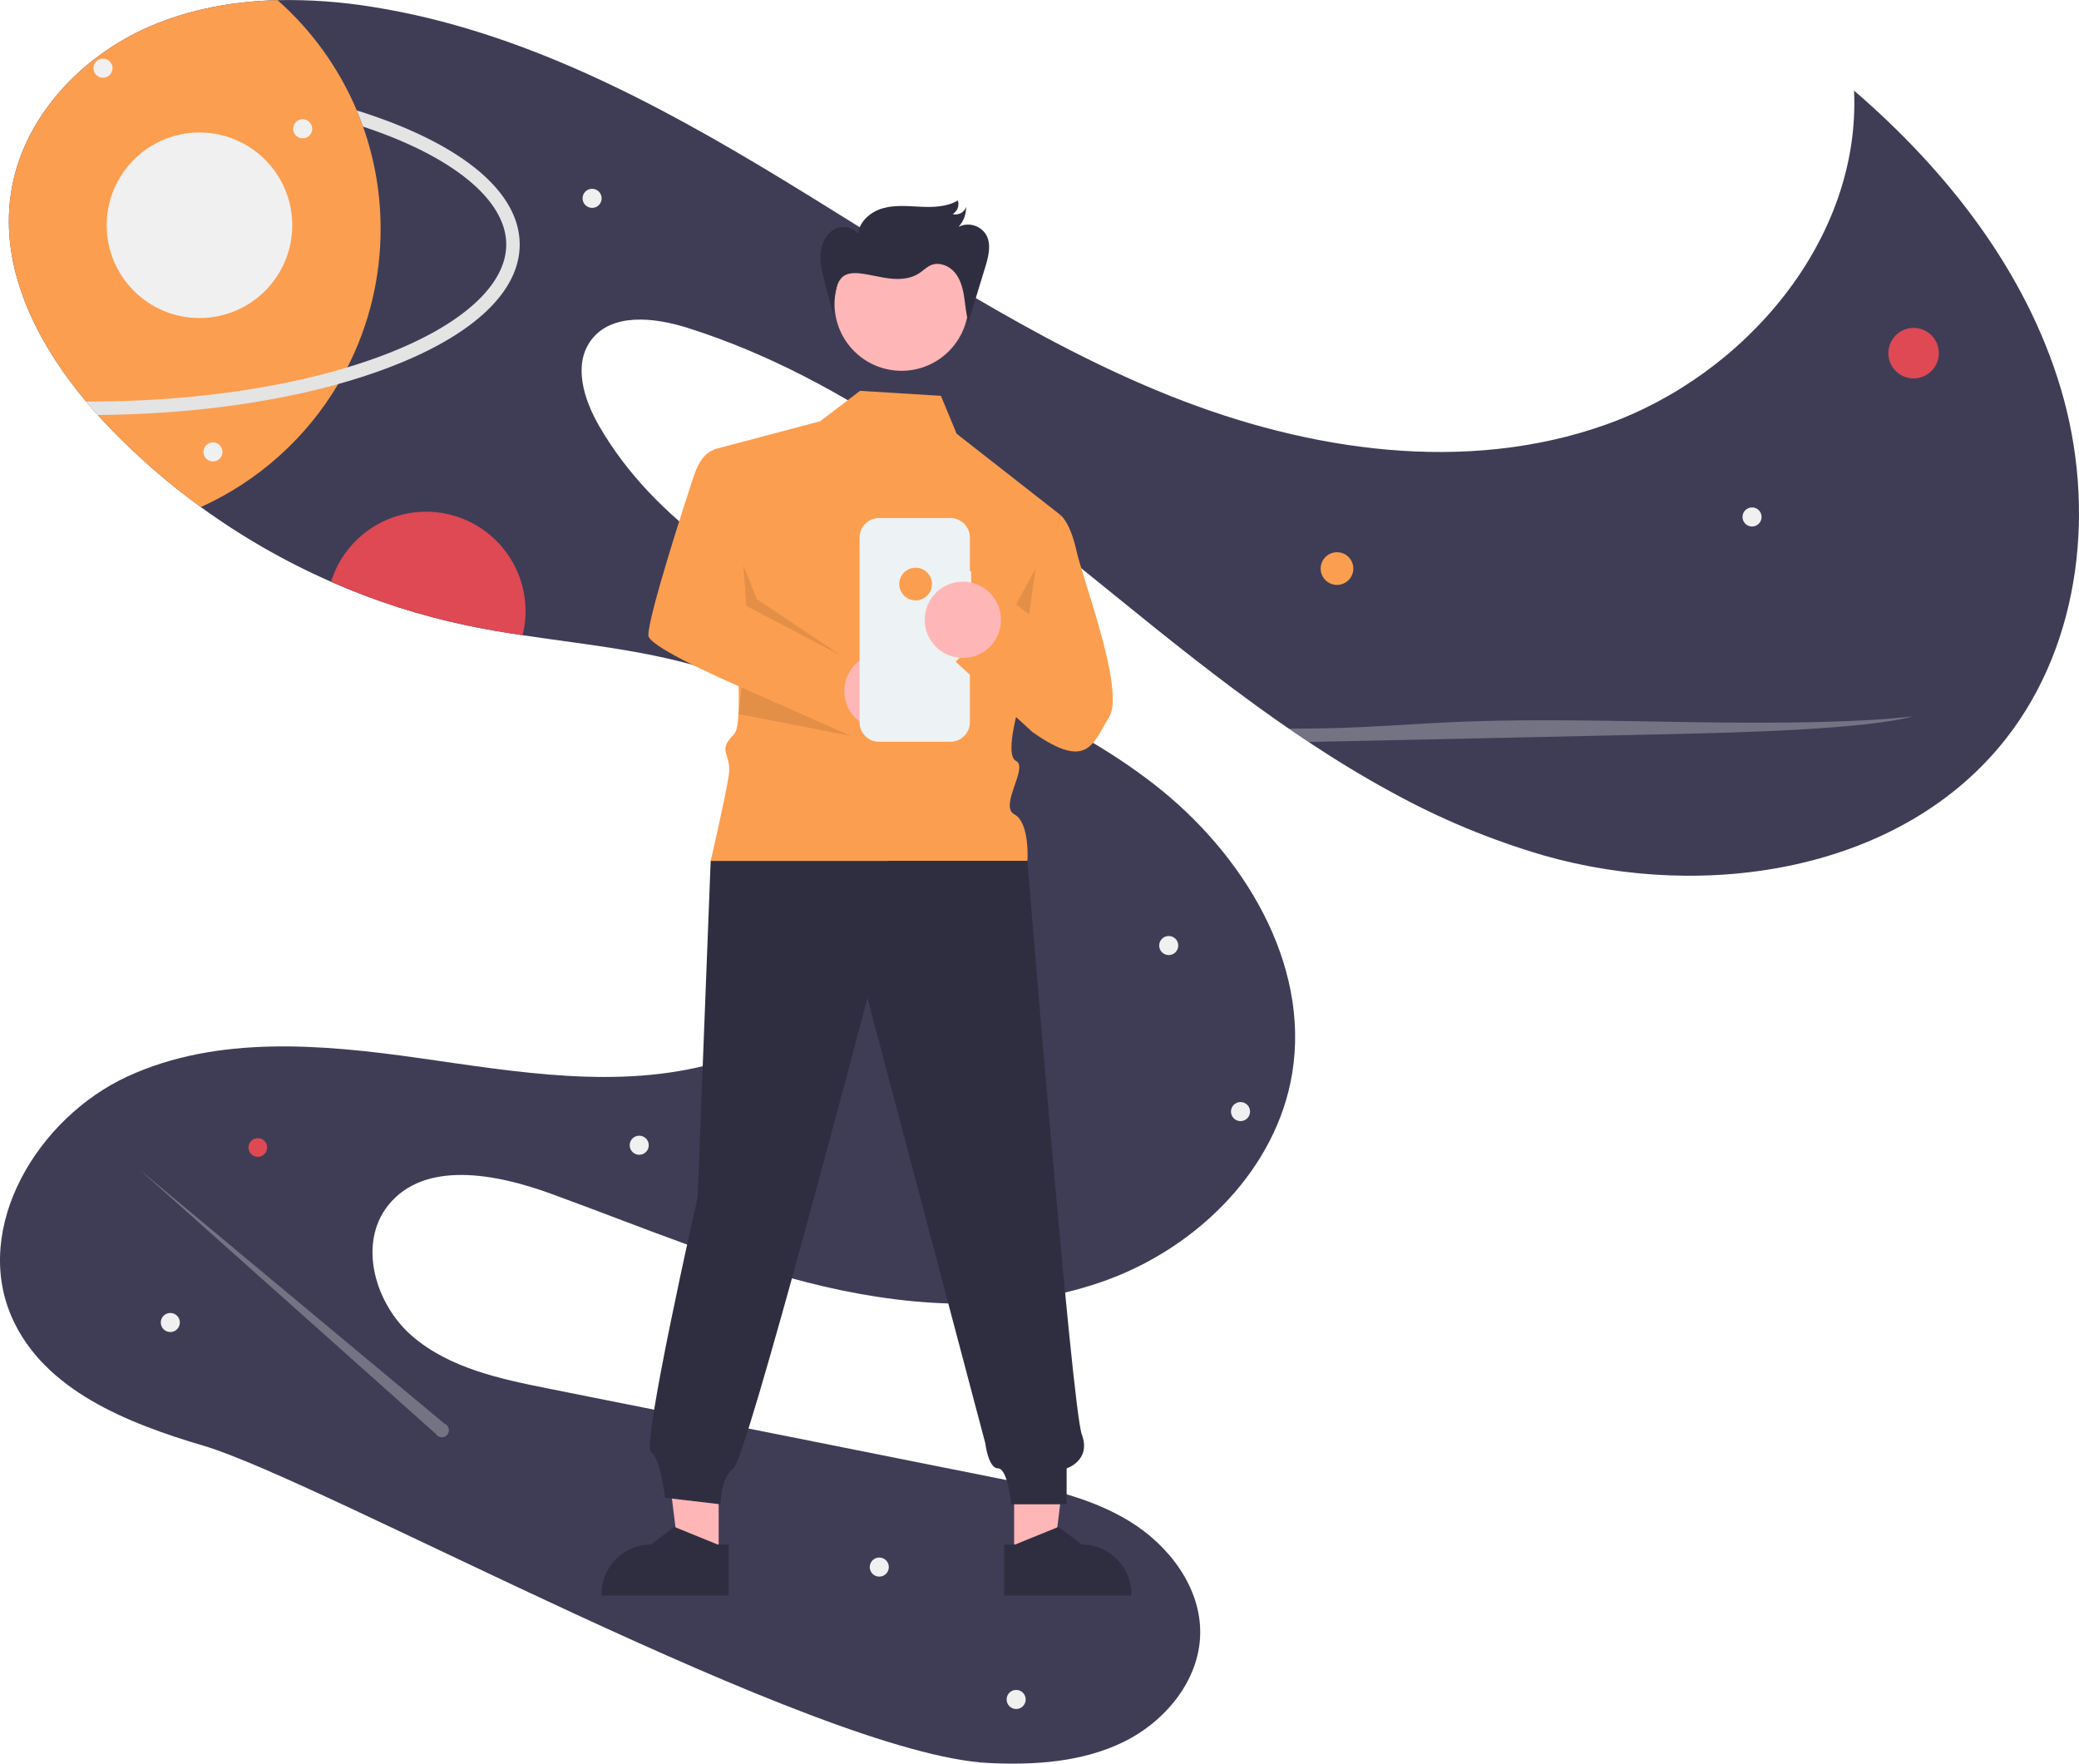 <?xml version="1.0" encoding="utf-8"?>
<!-- Generator: Adobe Illustrator 16.0.0, SVG Export Plug-In . SVG Version: 6.00 Build 0)  -->
<!DOCTYPE svg PUBLIC "-//W3C//DTD SVG 1.1//EN" "http://www.w3.org/Graphics/SVG/1.1/DTD/svg11.dtd">
<svg version="1.1" id="a0179547-7667-4cb3-b9ae-32eca47089ab"
	 xmlns="http://www.w3.org/2000/svg" xmlns:xlink="http://www.w3.org/1999/xlink" x="0px" y="0px" width="926.633px"
	 height="785.994px" viewBox="0 0 926.633 785.994" enable-background="new 0 0 926.633 785.994" xml:space="preserve">
<path fill="#3F3D56" d="M894.203,329.056c-46.34,59.26-133.78,72.831-206.13,52.19c-23.673-6.918-46.512-16.426-68.101-28.35
	c-12.54-6.81-24.779-14.28-36.77-22.24c-2.95-1.95-5.9-3.93-8.82-5.95c-1.99-1.36-3.974-2.736-5.95-4.13
	c-24.76-17.42-48.55-36.53-71.939-55.53c-58.391-47.43-118.38-96.32-190.12-118.95c-14.78-4.66-33.9-6.84-43.041,5.68
	c-7.93,10.87-3.09,26.26,3.62,37.92c24.89,43.19,70.07,70.46,115.291,91.43c45.22,20.97,93.12,37.96,132.43,68.62
	c39.31,30.66,69.32,79.39,61.28,128.58c-6.931,42.391-41.54,76.83-81.78,91.84c-40.24,15-85.12,12.91-126.95,3.17
	c-41.83-9.75-81.54-26.76-121.91-41.42c-24.34-8.85-56.16-14.97-72.31,5.28c-13.64,17.11-5.8,44.1,10.81,58.34
	s39.09,19.011,60.54,23.29c66.601,13.3,133.2,26.597,199.801,39.891c20.43,4.069,41.34,8.33,59.14,19.17
	c17.8,10.83,32.16,29.75,31.65,50.58c-0.511,20.529-15.54,38.67-33.961,47.76c-18.409,9.08-39.67,10.479-60.18,9.5
	c-76.859-3.68-297.21-125.79-350.06-141.4c-33.96-10.02-71.09-24.74-85.41-57.12c-17.83-40.31,11.51-89.08,51.56-107.489
	c40.04-18.421,86.46-14.341,130.1-8.141s88.72,14.09,131.201,2.311c42.479-11.78,81.399-50.181,77.21-94.061
	c-3.65-38.18-38.04-66.95-74.23-79.63c-28.33-9.93-58.47-12.63-88.23-17.1c-8.26-1.23-16.49-2.61-24.64-4.31
	c-20.872-4.373-41.232-10.908-60.75-19.5c-20.481-8.997-39.939-20.164-58.04-33.31c-14.437-10.47-27.928-22.185-40.32-35.01
	c-1.89-1.96-3.76-3.963-5.61-6.01c-1.76-1.96-3.5-3.96-5.2-6c-22.12-26.43-38.46-58.98-33.56-92.52c4.89-33.45,30.96-61.3,62-74.68
	c17.94-7.73,37.29-11.19,56.88-11.69c14.324-0.286,28.645,0.745,42.78,3.08c65.41,10.46,125.35,42.24,181.961,76.65
	c56.6,34.41,111.76,72.18,173.289,96.71c61.53,24.54,131.57,34.93,193.99,12.74c62.42-22.18,113.7-82.7,110.65-148.87
	c41.399,35.65,76.58,80.46,92.16,132.82S927.853,286.016,894.203,329.056z"/>
<circle fill="#FC9E4F" cx="595.911" cy="253.394" r="7.278"/>
<circle fill="#DE4954" cx="852.911" cy="157.394" r="11.252"/>
<circle fill="#DE4954" cx="114.911" cy="511.394" r="4.157"/>
<path fill="#DE4954" d="M234.243,272.396c0.002,3.606-0.434,7.199-1.3,10.7c-8.26-1.23-16.49-2.61-24.64-4.31
	c-20.872-4.373-41.232-10.908-60.75-19.5c7.245-23.391,32.08-36.479,55.47-29.235C221.584,235.8,234.239,252.965,234.243,272.396z"
	/>
<circle fill="#F0F0F0" cx="780.911" cy="230.394" r="4.252"/>
<circle fill="#F0F0F0" cx="391.911" cy="698.394" r="4.252"/>
<circle fill="#F0F0F0" cx="452.911" cy="757.394" r="4.252"/>
<circle fill="#F0F0F0" cx="75.911" cy="589.394" r="4.252"/>
<circle fill="#F0F0F0" cx="284.911" cy="510.394" r="4.252"/>
<circle fill="#F0F0F0" cx="263.911" cy="88.394" r="4.252"/>
<circle fill="#F0F0F0" cx="520.911" cy="421.394" r="4.252"/>
<circle fill="#F0F0F0" cx="552.911" cy="495.394" r="4.252"/>
<path fill="none" d="M154.843,163.725c6.05-1.826,11.837-3.805,17.362-5.936c33.96-13.117,53.438-30.911,53.438-48.82
	s-19.478-35.703-53.438-48.82c-3.358-1.297-6.82-2.538-10.386-3.724C174.292,91.637,171.77,130.424,154.843,163.725z"/>
<path fill="#FC9E4F" d="M169.643,101.966c0.031,21.469-5.042,42.637-14.8,61.76c-1.29,2.52-2.657,4.997-4.1,7.43
	c-14.29,24.132-35.67,43.274-61.23,54.82c-14.437-10.47-27.928-22.185-40.32-35.01c-1.89-1.96-3.76-3.963-5.61-6.01
	c-1.76-1.96-3.5-3.96-5.2-6c-22.12-26.43-38.46-58.98-33.56-92.52c4.89-33.45,30.96-61.3,62-74.68
	c17.94-7.73,37.29-11.19,56.88-11.69c15.317,13.527,27.393,30.329,35.33,49.16c1,2.37,1.92,4.77,2.79,7.2
	C167.013,71.048,169.658,86.451,169.643,101.966z"/>
<path fill="#E4E4E4" d="M231.643,108.966c0,20.83-20.34,40.15-57.28,54.42c-7.39,2.86-15.3,5.45-23.62,7.77
	c-31.14,8.68-68.2,13.49-107.16,13.8c-1.76-1.96-3.5-3.96-5.2-6c0.42,0.01,0.84,0.01,1.26,0.01c42.31,0,82.45-5.36,115.2-15.24
	c6.05-1.83,11.85-3.81,17.36-5.94c33.96-13.11,53.44-30.91,53.44-48.82c0-17.91-19.48-35.7-53.44-48.82
	c-3.36-1.3-6.82-2.54-10.38-3.72c-0.87-2.43-1.79-4.83-2.79-7.2c5.32,1.66,10.43,3.434,15.33,5.32
	C211.303,68.816,231.643,88.146,231.643,108.966z"/>
<circle fill="#F0F0F0" cx="45.911" cy="30.394" r="4.252"/>
<circle fill="#F0F0F0" cx="134.911" cy="57.394" r="4.252"/>
<circle fill="#F0F0F0" cx="88.911" cy="100.394" r="41.348"/>
<path opacity="0.3" fill="#F0F0F0" enable-background="new    " d="M852.513,319.236c-9.28,2.74-29.74,4.76-52.24,6
	c-22.489,1.23-47.159,1.77-71.52,2.29c-42.64,0.92-85.276,1.843-127.91,2.77c-5.86,0.13-11.74,0.25-17.64,0.36
	c-2.95-1.95-5.9-3.93-8.82-5.95c5.23,0.03,10.46,0,15.65-0.1c22.17-0.44,40.939-2.17,62.319-2.99c32.9-1.27,68.42-0.27,102.71,0.24
	C789.353,322.376,828.423,322.187,852.513,319.236z"/>
<path opacity="0.3" fill="#F0F0F0" enable-background="new    " d="M198.083,634.467L62.163,521.236l132.045,117.766
	c0.888,1.497,2.822,1.99,4.318,1.102c1.497-0.889,1.989-2.821,1.101-4.318C199.271,635.188,198.729,634.725,198.083,634.467
	L198.083,634.467z"/>
<circle fill="#F0F0F0" cx="94.911" cy="201.394" r="4.252"/>
<polygon fill="#FFB6B6" points="452.017,694.074 469.604,694.073 477.971,626.236 452.014,626.237 "/>
<path fill="#2F2E41" d="M447.531,688.332l4.95-0.001l19.326-7.859l10.358,7.858h0.002c12.189,0.001,22.071,9.883,22.072,22.072
	v0.718l-56.708,0.002L447.531,688.332z"/>
<polygon fill="#FFB6B6" points="320.308,694.074 302.721,694.073 294.354,626.236 320.311,626.237 "/>
<path fill="#2F2E41" d="M324.794,711.122l-56.709-0.002v-0.718c0.001-12.189,9.883-22.071,22.073-22.072h0.001l10.358-7.858
	l19.327,7.859l4.95,0.001L324.794,711.122z"/>
<path fill="#FC9E4F" d="M383.325,174.188l-17.808,13.56l-47.306,12.528c0,0,16.951,118.96,8.951,126.96s-0.785,8.215-2.393,18.607
	s-8.014,37.831-8.014,37.831h141.188c0,0,1.138-17.052-5.822-20.745c-6.959-3.693,6.416-20.929,0.729-23.811
	s2.313-27.882,2.313-27.882l17.337-81.85l-46.114-36.08l-7.013-16.897L383.325,174.188z"/>
<circle fill="#F2F2F2" cx="405.545" cy="274.328" r="6.161"/>
<path fill="#2F2E41" d="M316.757,383.674l-5.822,149.921c0,0-25.139,110.729-20.772,113.641s6.216,20.27,6.216,20.27l24.744,2.91
	c0,0,0-11.644,5.822-16.011c5.822-4.366,59.678-209.598,59.678-209.598l52.54,198.429c0,0,1.315,11.169,5.682,11.169
	s5.822,16.012,5.822,16.012h24.744v-16.012c0,0,11.118-3.524,6.752-15.169c-4.367-11.645-24.219-255.562-24.219-255.562H316.757z"/>
<circle fill="#FFB6B6" cx="401.817" cy="135.415" r="29.839"/>
<polygon opacity="0.1" enable-background="new    " points="452.85,269.414 458.672,273.781 461.583,253.403 "/>
<path fill="#FC9E4F" d="M321.003,200.16c0,0-7.278-1.456-11.645,11.645c-4.367,13.1-20.377,62.588-20.377,71.321
	s99.71,47.267,99.71,47.267l-10.375-36.396l-45.669-23.971L321.003,200.16z"/>
<circle fill="#FFB6B6" cx="393.316" cy="307.997" r="17"/>
<polygon opacity="0.1" enable-background="new    " points="331.316,251.997 332.647,270.026 374.878,292.192 337.316,266.997 "/>
<path fill="#EDF2F4" d="M432.839,254.567h-0.548v-15.008c0-4.797-3.889-8.687-8.686-8.687l0,0h-31.798
	c-4.797,0-8.687,3.889-8.687,8.687l0,0v82.336c0,4.797,3.89,8.687,8.687,8.687l0,0h31.797c4.798,0,8.687-3.889,8.687-8.687l0,0
	V265.25h0.548V254.567z"/>
<path fill="#FC9E4F" d="M472.5,229.387c0,0,4.366,2.911,7.277,16.011c2.911,13.1,21.833,62.589,14.556,74.233
	c-7.277,11.645-9.426,24.072-34.17,6.606l-34.24-31.35l24.744-23.289l10.188,7.277L472.5,229.387z"/>
<circle fill="#FC9E4F" cx="408.095" cy="260.292" r="7.278"/>
<circle fill="#FFB6B6" cx="429.163" cy="276.236" r="17"/>
<polygon opacity="0.1" enable-background="new    " points="330.514,306.41 379.316,327.997 329.158,318.194 "/>
<path fill="#2F2E41" d="M371.714,141.362l-4.098-15.592c-1.068-4.068-2.146-8.219-1.906-12.418c0.24-4.199,2.021-8.533,5.56-10.808
	s8.938-1.738,11.216,1.799c0.433-5.647,5.57-9.992,11.021-11.531s11.238-0.93,16.896-0.671c5.658,0.26,11.631,0.079,16.515-2.792
	c0.768,2.302-0.189,4.826-2.289,6.042c2.52,0.688,5.14-0.695,5.995-3.162c0.037,3.271-1.172,6.434-3.381,8.846
	c4.366-2.167,9.664-0.667,12.246,3.467c2.492,4.321,1.096,9.747-0.362,14.517l-7.484,24.482c-1.135-3.722-1.349-7.651-1.956-11.494
	c-0.606-3.843-1.687-7.768-4.224-10.718s-6.847-4.658-10.451-3.194c-2.022,0.822-3.564,2.489-5.391,3.686
	c-3.746,2.455-8.512,2.807-12.963,2.308s-8.789-1.767-13.24-2.273c-2.786-0.317-5.896-0.233-7.999,1.623
	c-1.445,1.502-2.4,3.409-2.738,5.467c-0.992,4.102-1.382,8.326-1.157,12.541"/>
</svg>
